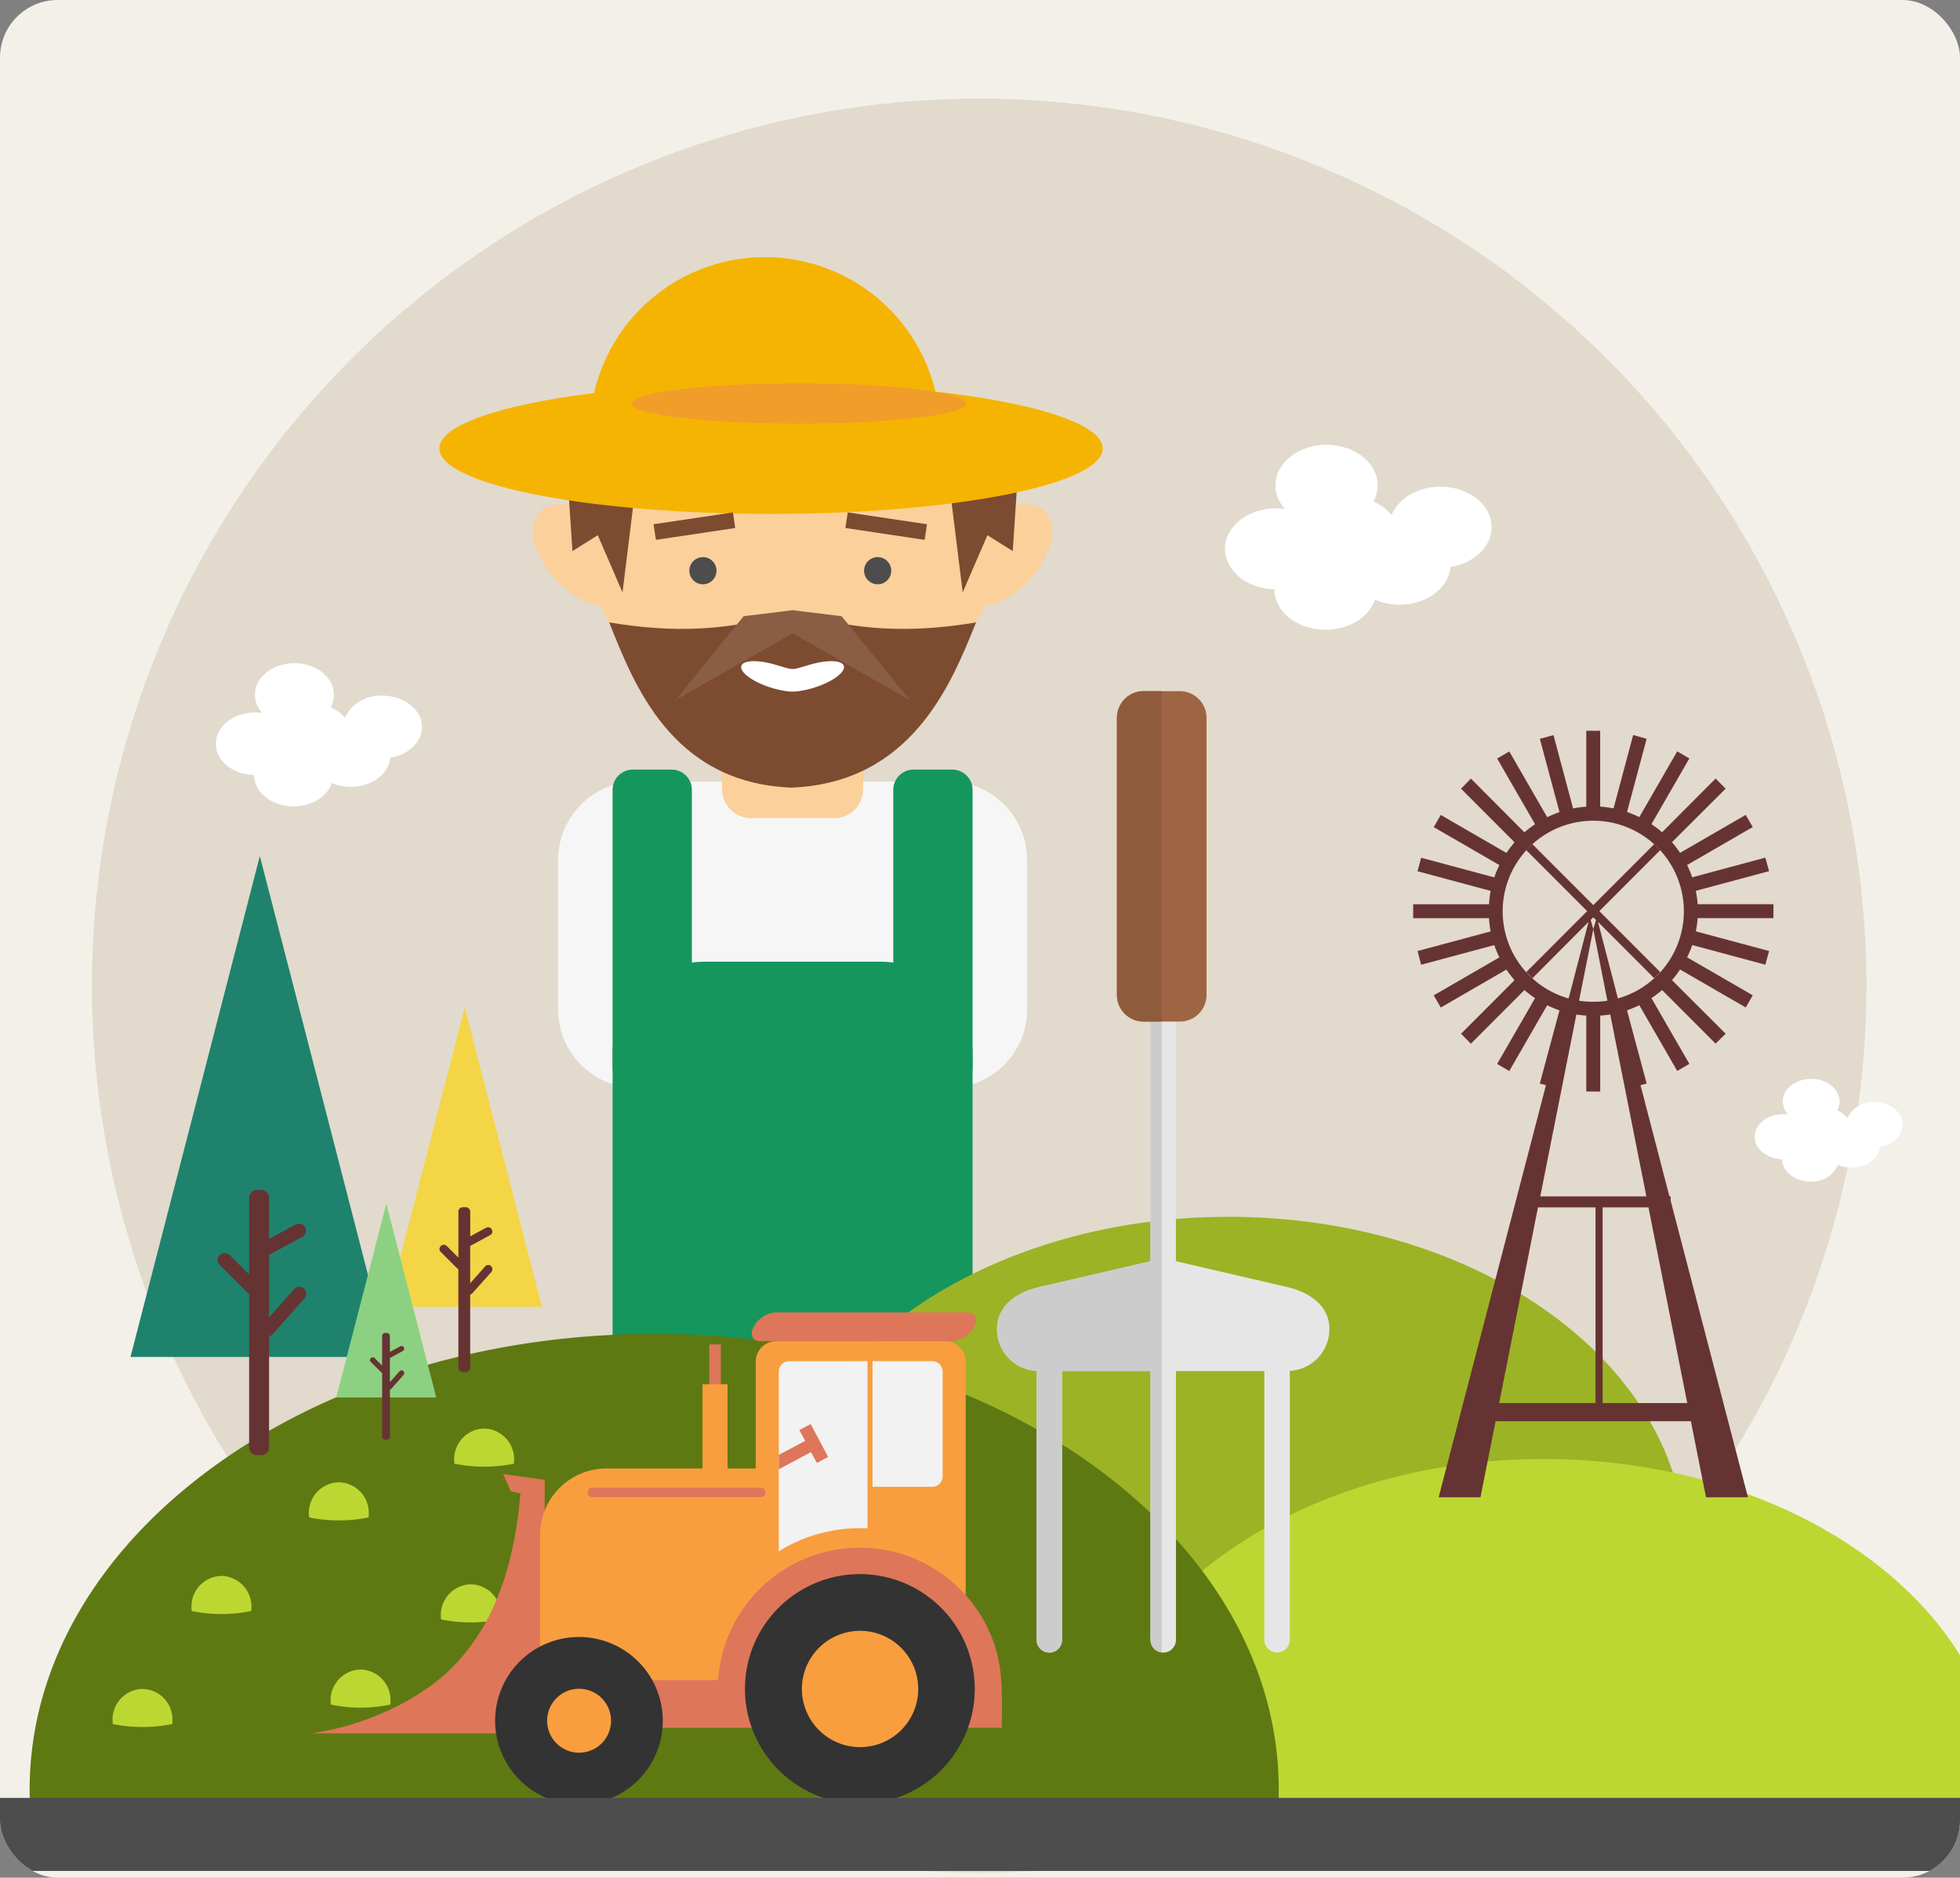 <svg xmlns="http://www.w3.org/2000/svg" xmlns:xlink="http://www.w3.org/1999/xlink" width="272" height="260.641" viewBox="0 0 272 260.641">
  <rect x="0" y="0" width="272" height="260.641" fill="#808080" stroke="none"/>
  <defs>
    <clipPath id="clip-path">
      <rect id="Rectángulo_408480" data-name="Rectángulo 408480" width="272" height="260.641" rx="8" transform="translate(205.083 549.926)" fill="#9d978d"/>
    </clipPath>
  </defs>
  <g id="Enmascarar_grupo_1098805" data-name="Enmascarar grupo 1098805" transform="translate(-205.083 -549.926)" clip-path="url(#clip-path)">
    <rect id="Rectángulo_404882" data-name="Rectángulo 404882" width="272" height="260.641" rx="8" transform="translate(205.083 549.926)" fill="#f3f0ea"/>
    <g id="Grupo_1198260" data-name="Grupo 1198260" transform="translate(191.705 560.619)">
      <g id="Grupo_1198261" data-name="Grupo 1198261" transform="translate(0 9)">
        <path id="Trazado_916415" data-name="Trazado 916415" d="M316.844,123.127A123.127,123.127,0,1,1,193.717,0,123.127,123.127,0,0,1,316.844,123.127" transform="translate(-44.45 -6)" fill="#e2dacc"/>
        <path id="Trazado_916416" data-name="Trazado 916416" d="M256.1,239.81h43.425a10.877,10.877,0,0,1,10.835,10.853v20.81a10.89,10.89,0,0,1-10.835,10.853H256.1a10.891,10.891,0,0,1-10.836-10.853v-20.81A10.878,10.878,0,0,1,256.1,239.81" transform="translate(-154.44 -151.007)" fill="#f6f6f6" fill-rule="evenodd"/>
        <path id="Trazado_916417" data-name="Trazado 916417" d="M278.456,307.314h24.458a12.8,12.8,0,0,1,12.748,12.77V367.41a12.8,12.8,0,0,1-12.748,12.77H278.456a12.8,12.8,0,0,1-12.749-12.77V320.084a12.8,12.8,0,0,1,12.749-12.77" transform="translate(-167.314 -193.514)" fill="#15965d" fill-rule="evenodd"/>
        <path id="Trazado_916418" data-name="Trazado 916418" d="M310.7,211.179H322.3a4.011,4.011,0,0,1,3.993,4v7.665a4.011,4.011,0,0,1-3.993,4H310.7a4.011,4.011,0,0,1-3.993-4v-7.665a4.01,4.01,0,0,1,3.993-4" transform="translate(-193.131 -132.978)" fill="#fbd09b" fill-rule="evenodd"/>
        <path id="Trazado_916419" data-name="Trazado 916419" d="M271.877,163.461c-11.355,0-21.276-7.187-26.745-17.936-5.7-.687-11.9-9.561-8.153-13.207.79-.791,2.121-.958,3.972-.833-.1-.854-.166-1.729-.228-2.6h62.309c-.062.875-.124,1.75-.228,2.6,1.85-.125,3.182.041,3.972.833,3.744,3.646-2.453,12.52-8.152,13.207-5.47,10.749-15.39,17.936-26.746,17.936" transform="translate(-148.506 -81.156)" fill="#fbd09b" fill-rule="evenodd"/>
        <path id="Trazado_916420" data-name="Trazado 916420" d="M258.407,128.882l-1.83,14.81-3.432-7.937-3.515,2.208-.6-9.082Z" transform="translate(-156.811 -81.156)" fill="#7d4b30" fill-rule="evenodd"/>
        <path id="Trazado_916421" data-name="Trazado 916421" d="M391.961,128.882l1.83,14.81,3.432-7.937,3.514,2.208.6-9.082Z" transform="translate(-246.815 -81.156)" fill="#7d4b30" fill-rule="evenodd"/>
        <path id="Trazado_916422" data-name="Trazado 916422" d="M269.623,61.872c13.851,1.563,23.21,4.5,23.21,7.895,0,5.02-20.61,9.082-46.024,9.082s-46.025-4.062-46.025-9.082c0-3.249,8.568-6.083,21.463-7.686a24.333,24.333,0,0,1,47.376-.208" transform="translate(-126.432 -27.208)" fill="#f5b402" fill-rule="evenodd"/>
        <path id="Trazado_916423" data-name="Trazado 916423" d="M364.263,140.539l-11-1.645-.332,2.167,11,1.646Z" transform="translate(-222.237 -87.461)" fill="#7d4b30" fill-rule="evenodd"/>
        <path id="Trazado_916424" data-name="Trazado 916424" d="M361.842,159.427a1.885,1.885,0,1,0-1.892-1.874,1.883,1.883,0,0,0,1.892,1.874" transform="translate(-226.658 -98.016)" fill="#4d4d4d" fill-rule="evenodd"/>
        <path id="Trazado_916425" data-name="Trazado 916425" d="M315.327,177.258c-8.694,1.479-17.22,1.292-25.456-1.687-8.256,2.979-16.763,3.166-25.456,1.687,3.39,8.416,8.527,22.268,25.29,22.935,16.762-.667,22.232-14.519,25.622-22.935" transform="translate(-166.5 -110.556)" fill="#7d4b30" fill-rule="evenodd"/>
        <path id="Trazado_916426" data-name="Trazado 916426" d="M318.572,195.132c2.786.812,2.121.812,4.907,0,2.517-.729,4.617-.6,4.68.313s-1.913,2.25-4.43,2.979a14.385,14.385,0,0,1-1.456.333,6.28,6.28,0,0,1-2.5,0,14.367,14.367,0,0,1-1.456-.333c-2.516-.73-4.492-2.063-4.43-2.979s2.163-1.041,4.68-.313" transform="translate(-197.655 -122.576)" fill="#fff" fill-rule="evenodd"/>
        <path id="Trazado_916427" data-name="Trazado 916427" d="M298.667,176.4l-9.483,11.665,16.284-9.291,16.285,9.291L312.269,176.4l-6.8-.833Z" transform="translate(-182.097 -110.556)" fill="#8a5d45" fill-rule="evenodd"/>
        <path id="Trazado_916428" data-name="Trazado 916428" d="M281.039,140.539l11.023-1.645.311,2.167-11,1.646Z" transform="translate(-176.968 -87.461)" fill="#7d4b30" fill-rule="evenodd"/>
        <path id="Trazado_916429" data-name="Trazado 916429" d="M296.335,159.427a1.885,1.885,0,1,0-1.872-1.874,1.883,1.883,0,0,0,1.872,1.874" transform="translate(-185.421 -98.016)" fill="#4d4d4d" fill-rule="evenodd"/>
        <path id="Trazado_916430" data-name="Trazado 916430" d="M373.708,235.31h5.387A2.807,2.807,0,0,1,381.9,238.1V276.68a2.825,2.825,0,0,1-2.807,2.812h-5.387a2.825,2.825,0,0,1-2.808-2.812V238.1a2.807,2.807,0,0,1,2.808-2.792" transform="translate(-233.553 -148.173)" fill="#15965d" fill-rule="evenodd"/>
        <path id="Trazado_916431" data-name="Trazado 916431" d="M268.515,235.31H273.9a2.807,2.807,0,0,1,2.807,2.792V276.68a2.825,2.825,0,0,1-2.807,2.812h-5.387a2.825,2.825,0,0,1-2.808-2.812V238.1a2.807,2.807,0,0,1,2.808-2.792" transform="translate(-167.314 -148.173)" fill="#15965d" fill-rule="evenodd"/>
        <path id="Trazado_916432" data-name="Trazado 916432" d="M295.924,96.119c12.811,0,23.272-1.271,23.272-2.812s-10.461-2.791-23.272-2.791-23.252,1.25-23.252,2.791,10.44,2.812,23.252,2.812" transform="translate(-171.7 -56.997)" fill="#f19d29" fill-rule="evenodd"/>
        <path id="Trazado_916433" data-name="Trazado 916433" d="M451.827,453.417a34.931,34.931,0,0,0,.27-4.188c0-25.56-28.388-46.285-63.39-46.285-35.023,0-63.412,20.725-63.412,46.285a35.013,35.013,0,0,0,.27,4.188Z" transform="translate(-204.836 -253.731)" fill="#9cb325" fill-rule="evenodd"/>
        <path id="Trazado_916434" data-name="Trazado 916434" d="M569.917,544.206a30.915,30.915,0,0,0,.271-4.187c0-25.558-28.389-46.285-63.391-46.285-35.022,0-63.39,20.727-63.39,46.285a34.849,34.849,0,0,0,.25,4.187Z" transform="translate(-279.21 -310.901)" fill="#bcd732" fill-rule="evenodd"/>
        <path id="Trazado_916435" data-name="Trazado 916435" d="M220.227,515.811a47.22,47.22,0,0,0,.353-5.728c0-34.933-38.807-63.262-86.663-63.262-47.876,0-86.684,28.329-86.684,63.262a43.49,43.49,0,0,0,.374,5.728Z" transform="translate(-29.742 -281.36)" fill="#5e7912" fill-rule="evenodd"/>
        <path id="Trazado_916436" data-name="Trazado 916436" d="M205.5,540.705a4.257,4.257,0,0,1,4.18,4.332,4.442,4.442,0,0,1-.041.542,20.7,20.7,0,0,1-8.257,0,4.366,4.366,0,0,1-.042-.542,4.253,4.253,0,0,1,4.16-4.332" transform="translate(-126.785 -340.478)" fill="#bcd732" fill-rule="evenodd"/>
        <path id="Trazado_916437" data-name="Trazado 916437" d="M82.452,579.912a4.24,4.24,0,0,1,4.159,4.333,4.824,4.824,0,0,1-.02.542,20.663,20.663,0,0,1-8.256,0,4.692,4.692,0,0,1-.041-.542,4.253,4.253,0,0,1,4.16-4.333" transform="translate(-49.3 -365.167)" fill="#bcd732" fill-rule="evenodd"/>
        <path id="Trazado_916438" data-name="Trazado 916438" d="M112.05,537.555a4.253,4.253,0,0,1,4.159,4.332,4.738,4.738,0,0,1-.041.542,20.254,20.254,0,0,1-4.118.417,20.464,20.464,0,0,1-4.139-.417,4.805,4.805,0,0,1-.02-.542,4.24,4.24,0,0,1,4.16-4.332" transform="translate(-67.938 -338.495)" fill="#bcd732" fill-rule="evenodd"/>
        <path id="Trazado_916439" data-name="Trazado 916439" d="M156.025,502.453a4.24,4.24,0,0,1,4.159,4.333,4.616,4.616,0,0,1-.02.541,20.458,20.458,0,0,1-4.139.417,20.105,20.105,0,0,1-4.118-.417,4.406,4.406,0,0,1-.041-.541,4.253,4.253,0,0,1,4.159-4.333" transform="translate(-95.629 -316.391)" fill="#bcd732" fill-rule="evenodd"/>
        <path id="Trazado_916440" data-name="Trazado 916440" d="M210.5,482.314a4.253,4.253,0,0,1,4.159,4.333,4.555,4.555,0,0,1-.021.542,20.8,20.8,0,0,1-8.277,0,4.551,4.551,0,0,1-.021-.542,4.24,4.24,0,0,1,4.16-4.333" transform="translate(-129.933 -303.71)" fill="#bcd732" fill-rule="evenodd"/>
        <path id="Trazado_916441" data-name="Trazado 916441" d="M164.169,572.656a4.239,4.239,0,0,1,4.159,4.333,4.459,4.459,0,0,1-.02.521,19.819,19.819,0,0,1-8.277,0,4.456,4.456,0,0,1-.02-.521,4.253,4.253,0,0,1,4.159-4.333" transform="translate(-100.757 -360.598)" fill="#bcd732" fill-rule="evenodd"/>
        <path id="Trazado_916442" data-name="Trazado 916442" d="M102.979,267.713l8.984,34.766,8.964,34.767h-35.9l8.985-34.767Z" transform="translate(-53.543 -168.577)" fill="#1f826d" fill-rule="evenodd"/>
        <path id="Trazado_916443" data-name="Trazado 916443" d="M119.386,401.915l2.7,2.687V393.957a1.071,1.071,0,0,1,1.061-1.083h.644a1.071,1.071,0,0,1,1.061,1.083v5.708l3.7-2a.974.974,0,0,1,.935,1.708l-4.638,2.521v8.666l3.473-3.917a.942.942,0,0,1,1.373-.062.957.957,0,0,1,.062,1.354l-4.409,4.958a.827.827,0,0,1-.5.291V428.62a1.066,1.066,0,0,1-1.061,1.062h-.644a1.066,1.066,0,0,1-1.061-1.062V407.289a.951.951,0,0,1-.229-.166l-3.848-3.833a.971.971,0,0,1,1.373-1.374" transform="translate(-74.13 -247.39)" fill="#633" fill-rule="evenodd"/>
        <path id="Trazado_916444" data-name="Trazado 916444" d="M192.027,324.526l5.365,20.768,5.345,20.768H181.3l5.365-20.768Z" transform="translate(-114.16 -204.352)" fill="#f4d546" fill-rule="evenodd"/>
        <path id="Trazado_916445" data-name="Trazado 916445" d="M201.829,404.717l1.622,1.625v-6.374a.612.612,0,0,1,.623-.625h.375a.631.631,0,0,1,.645.625v3.416l2.2-1.187a.576.576,0,0,1,.79.229.57.57,0,0,1-.228.791l-2.766,1.5V409.9l2.08-2.354a.583.583,0,0,1,.811-.041.611.611,0,0,1,.041.832l-2.641,2.957a.511.511,0,0,1-.291.168V421.59a.649.649,0,0,1-.645.646h-.375a.631.631,0,0,1-.623-.646V407.946a.917.917,0,0,1-.146-.1L201,405.551a.567.567,0,0,1,0-.813.611.611,0,0,1,.832-.021" transform="translate(-126.458 -251.464)" fill="#633" fill-rule="evenodd"/>
        <path id="Trazado_916446" data-name="Trazado 916446" d="M169.089,398.1l3.474,13.436,3.452,13.435H162.142l3.473-13.435Z" transform="translate(-102.1 -250.684)" fill="#8cd181" fill-rule="evenodd"/>
        <path id="Trazado_916447" data-name="Trazado 916447" d="M175.415,449.96l1.039,1.062V446.9a.418.418,0,0,1,.416-.417h.25a.417.417,0,0,1,.415.417v2.208l1.435-.771a.36.36,0,0,1,.5.146.351.351,0,0,1-.145.5l-1.789.979v3.353l1.331-1.52a.388.388,0,0,1,.541-.021.412.412,0,0,1,.021.541l-1.7,1.917a.557.557,0,0,1-.188.1v6.54a.417.417,0,0,1-.415.417h-.25a.418.418,0,0,1-.416-.417v-8.832c-.02,0-.062-.041-.083-.062l-1.5-1.479a.365.365,0,0,1,0-.521.411.411,0,0,1,.541-.021" transform="translate(-110.049 -281.146)" fill="#633" fill-rule="evenodd"/>
        <path id="Trazado_916448" data-name="Trazado 916448" d="M432.83,314.8h0a1.78,1.78,0,0,1,1.767,1.77V353.6l15.494,3.6c3.12.73,5.8,2.625,5.8,5.813a5.807,5.807,0,0,1-5.491,5.811v37.329a1.768,1.768,0,1,1-3.536,0V368.851H434.6v37.308a1.767,1.767,0,1,1-3.535,0V368.851H418.792v37.308a1.768,1.768,0,1,1-3.536,0V368.83a5.806,5.806,0,0,1-5.49-5.811c0-3.188,2.682-5.083,5.8-5.813l15.494-3.6V316.566a1.781,1.781,0,0,1,1.767-1.77" transform="translate(-258.027 -198.225)" fill="#e6e6e6" fill-rule="evenodd"/>
        <path id="Trazado_916449" data-name="Trazado 916449" d="M432.621,407.943a1.775,1.775,0,0,1-1.56-1.75V368.885H418.791v37.308a1.768,1.768,0,1,1-3.536,0V368.865a5.807,5.807,0,0,1-5.49-5.812c0-3.187,2.682-5.082,5.8-5.812l15.494-3.6V316.6a1.775,1.775,0,0,1,1.56-1.75Z" transform="translate(-258.026 -198.26)" fill="#ccc" fill-rule="evenodd"/>
        <path id="Trazado_916450" data-name="Trazado 916450" d="M462.994,251.76h.457a3.69,3.69,0,0,0,3.681-3.687V209.6a3.709,3.709,0,0,0-3.681-3.708H458.4a3.713,3.713,0,0,0-3.7,3.708v38.474a3.7,3.7,0,0,0,3.7,3.687h4.6Z" transform="translate(-286.318 -129.648)" fill="#9e6544" fill-rule="evenodd"/>
        <path id="Trazado_916451" data-name="Trazado 916451" d="M460.914,205.891H458.4a3.713,3.713,0,0,0-3.7,3.708v38.474a3.7,3.7,0,0,0,3.7,3.687h2.517Z" transform="translate(-286.318 -129.648)" fill="#8e5b3d" fill-rule="evenodd"/>
        <path id="Trazado_916452" data-name="Trazado 916452" d="M502.28,122.392a12.4,12.4,0,0,1,1.248.083A4.748,4.748,0,0,1,502.2,119.2c0-3.1,3.161-5.625,7.092-5.625,3.91,0,7.092,2.521,7.092,5.625a4.446,4.446,0,0,1-.6,2.25,6.743,6.743,0,0,1,2.537,1.874c.915-2.271,3.6-3.937,6.78-3.937,3.91,0,7.092,2.521,7.092,5.625,0,2.728-2.454,5-5.7,5.52-.25,2.916-3.328,5.228-7.092,5.228a8.674,8.674,0,0,1-3.41-.687c-.791,2.4-3.557,4.166-6.843,4.166-3.91,0-7.091-2.5-7.091-5.6-3.806-.1-6.864-2.584-6.864-5.625,0-3.1,3.182-5.624,7.092-5.624" transform="translate(-311.817 -71.521)" fill="#fff" fill-rule="evenodd"/>
        <path id="Trazado_916453" data-name="Trazado 916453" d="M122.478,202.261a7.111,7.111,0,0,1,.957.063,3.747,3.747,0,0,1-1.019-2.541c0-2.4,2.454-4.354,5.491-4.354,3.016,0,5.47,1.958,5.47,4.354a3.44,3.44,0,0,1-.457,1.75,5.263,5.263,0,0,1,1.975,1.458,5.482,5.482,0,0,1,5.242-3.062c3.015,0,5.469,1.958,5.469,4.353,0,2.1-1.892,3.875-4.409,4.27-.187,2.25-2.558,4.041-5.47,4.041a6.77,6.77,0,0,1-2.641-.521c-.624,1.855-2.766,3.23-5.3,3.23-3.015,0-5.469-1.959-5.491-4.354-2.932-.063-5.3-1.979-5.3-4.333,0-2.417,2.454-4.354,5.49-4.354" transform="translate(-73.667 -123.06)" fill="#fff" fill-rule="evenodd"/>
        <path id="Trazado_916454" data-name="Trazado 916454" d="M697.655,356.141a3.563,3.563,0,0,1,.687.042,2.737,2.737,0,0,1-.728-1.812c0-1.729,1.767-3.125,3.951-3.125,2.163,0,3.931,1.4,3.931,3.125a2.676,2.676,0,0,1-.333,1.25,3.646,3.646,0,0,1,1.414,1.041,3.947,3.947,0,0,1,3.764-2.187c2.163,0,3.931,1.4,3.931,3.124a3.421,3.421,0,0,1-3.161,3.062c-.146,1.625-1.85,2.9-3.93,2.9a4.65,4.65,0,0,1-1.893-.374,3.918,3.918,0,0,1-3.806,2.311c-2.183,0-3.952-1.395-3.952-3.1-2.121-.062-3.806-1.436-3.806-3.125,0-1.728,1.767-3.125,3.93-3.125" transform="translate(-436.834 -221.178)" fill="#fff" fill-rule="evenodd"/>
        <path id="Trazado_916455" data-name="Trazado 916455" d="M185.131,500.173l-5.782-.813,1.081,2.4,1.331.291c-.687,8.249-2.871,17.247-9.047,23.726-4.908,5.165-13.04,8.644-20.008,9.582h32.424Z" transform="translate(-96.159 -314.444)" fill="#de765a" fill-rule="evenodd"/>
        <rect id="Rectángulo_408478" data-name="Rectángulo 408478" width="1.601" height="6.833" transform="translate(111.807 166.918)" fill="#de765a"/>
        <path id="Trazado_916456" data-name="Trazado 916456" d="M297.589,452.409v43.724a14.756,14.756,0,0,0-29.408,1.729,12.708,12.708,0,0,0,.125,1.791H253.769a10.172,10.172,0,0,0-9.837-7.54,10.01,10.01,0,0,0-5.407,1.562V476.447a9.225,9.225,0,0,1,9.171-9.207H261.07V455.555h3.473v11.686h3.909V452.409a2.834,2.834,0,0,1,2.828-2.833h23.481a2.833,2.833,0,0,1,2.828,2.833m0,47.16v.083h-.021Z" transform="translate(-150.198 -283.095)" fill="#f99e3f" fill-rule="evenodd"/>
        <path id="Trazado_916457" data-name="Trazado 916457" d="M340.99,474.495V457.059h8.278a1.463,1.463,0,0,1,1.019.417,1.435,1.435,0,0,1,.437,1.021v14.56a1.4,1.4,0,0,1-.437,1.021,1.377,1.377,0,0,1-1.019.418Zm-.686-17.436v23.2c-.1,0-.208-.02-.333-.02h-.708a21.481,21.481,0,0,0-6.156.9,21.106,21.106,0,0,0-5.116,2.313V458.5a1.421,1.421,0,0,1,1.435-1.437Z" transform="translate(-206.534 -287.807)" fill="#f2f2f2" fill-rule="evenodd"/>
        <path id="Trazado_916458" data-name="Trazado 916458" d="M327.992,484.9v2l4.472-2.375.811,1.5,1.56-.833-2.413-4.562-1.581.833.811,1.5Z" transform="translate(-206.535 -302.648)" fill="#de765a" fill-rule="evenodd"/>
        <path id="Trazado_916459" data-name="Trazado 916459" d="M275.929,545.352h10.856a19.705,19.705,0,0,1,38.226-5.269c1.415,3.958,1.143,7.771,1.143,11.895H320.1a14.465,14.465,0,0,0,1.04-5.375,14.652,14.652,0,0,0-29.3,0,14.873,14.873,0,0,0,1.02,5.375H277.614c.02-.334.041-.646.041-.979a9.954,9.954,0,0,0-1.726-5.646" transform="translate(-173.751 -331.836)" fill="#de765a" fill-rule="evenodd"/>
        <path id="Trazado_916460" data-name="Trazado 916460" d="M256.937,504.533h23.418a.646.646,0,0,1,0,1.292H256.937a.646.646,0,1,1,0-1.292" transform="translate(-161.373 -317.701)" fill="#de765a" fill-rule="evenodd"/>
        <path id="Trazado_916461" data-name="Trazado 916461" d="M331.271,568.77A15.946,15.946,0,1,0,315.3,552.836a15.994,15.994,0,0,0,15.972,15.935" transform="translate(-198.542 -338.069)" fill="#333" fill-rule="evenodd"/>
        <path id="Trazado_916462" data-name="Trazado 916462" d="M344.71,574.287a8.072,8.072,0,1,0-8.069-8.062,8.083,8.083,0,0,0,8.069,8.062" transform="translate(-211.981 -351.46)" fill="#f99e3f" fill-rule="evenodd"/>
        <path id="Trazado_916463" data-name="Trazado 916463" d="M233.323,583.717a11.634,11.634,0,1,0-11.647-11.644,11.659,11.659,0,0,0,11.647,11.644" transform="translate(-139.588 -352.911)" fill="#333" fill-rule="evenodd"/>
        <path id="Trazado_916464" data-name="Trazado 916464" d="M245.594,588.73a4.436,4.436,0,1,0-4.43-4.437,4.441,4.441,0,0,0,4.43,4.437" transform="translate(-151.859 -365.132)" fill="#f99e3f" fill-rule="evenodd"/>
        <path id="Trazado_916465" data-name="Trazado 916465" d="M319.074,442.775h26.621a3.869,3.869,0,0,0,3.037-2c.582-1.1.146-2-.957-2H321.154a3.837,3.837,0,0,0-3.036,2c-.582,1.1-.146,2,.957,2" transform="translate(-200.154 -276.294)" fill="#de765a" fill-rule="evenodd"/>
        <path id="Trazado_916466" data-name="Trazado 916466" d="M5.075,620.752H293.681a5.072,5.072,0,1,1,0,10.145H5.075a5.072,5.072,0,1,1,0-10.145" transform="translate(0 -390.883)" fill="#4d4d4d" fill-rule="evenodd"/>
        <path id="Trazado_916467" data-name="Trazado 916467" d="M590.061,247.279,587.3,257.9a12.572,12.572,0,1,1,6.841,0l-2.766-10.624,7.8,7.812.832-.854-8.444-8.457L600,237.323l-.832-.834-8.444,8.457-8.444-8.457-.853.834,8.444,8.456-8.444,8.457.853.854Zm-5.906,22.663-14.891,57.2h5.8l2.1-10.562h27.1l2.1,10.562h5.823l-10.732-41.183v-.584h-.166l-4.013-15.436.852-.228-2.724-10.165a15.512,15.512,0,0,0,1.705-.708l5.262,9.124,1.684-.98-5.261-9.123a16.031,16.031,0,0,0,1.477-1.125l7.425,7.437,1.394-1.375-7.446-7.437a15.167,15.167,0,0,0,1.124-1.478l9.109,5.271.977-1.688-9.109-5.271a13.51,13.51,0,0,0,.707-1.708l10.149,2.73.52-1.9-10.17-2.729a12.939,12.939,0,0,0,.25-1.833h10.524v-1.937H605.2a13.691,13.691,0,0,0-.25-1.854l10.17-2.729-.52-1.876-10.149,2.73a15.579,15.579,0,0,0-.707-1.708l9.109-5.271-.977-1.687-9.109,5.27a15.313,15.313,0,0,0-1.124-1.479l7.446-7.436-1.394-1.4-7.425,7.457a13.085,13.085,0,0,0-1.477-1.125l5.261-9.124-1.684-.978-5.262,9.124a15.435,15.435,0,0,0-1.705-.709l2.724-10.165-1.872-.52-2.724,10.186a13.6,13.6,0,0,0-1.852-.25V220.741H589.75v10.541a12.869,12.869,0,0,0-1.831.25L585.2,221.345l-1.893.52,2.724,10.165a17.3,17.3,0,0,0-1.705.709l-5.262-9.124-1.684.978,5.262,9.124a15.224,15.224,0,0,0-1.477,1.125l-7.425-7.457-1.373,1.4,7.425,7.436c-.395.479-.769.958-1.124,1.479l-9.109-5.27-.977,1.687,9.108,5.271a15.662,15.662,0,0,0-.707,1.708l-10.149-2.73-.5,1.876,10.149,2.729a13.977,13.977,0,0,0-.23,1.854H565.728v1.937h10.523a13.234,13.234,0,0,0,.23,1.833l-10.149,2.729.5,1.9,10.149-2.73a17.574,17.574,0,0,0,.707,1.708l-9.108,5.271.977,1.688,9.109-5.271c.354.521.729,1,1.124,1.478l-7.425,7.437,1.373,1.375,7.425-7.437c.478.4.957.771,1.477,1.125l-5.262,9.123,1.684.98,5.262-9.124a17.392,17.392,0,0,0,1.705.708L583.3,269.714Zm6.946-22.934-.374,1.271-.374-1.271.374-.376Zm1.976,13.123c-.457.062-.915.125-1.394.146v10.54H589.75v-10.54c-.458-.021-.936-.084-1.373-.146l-5.012,25.247H598.09Zm-.4-1.916a12.012,12.012,0,0,1-1.955.146,12.271,12.271,0,0,1-1.976-.146l1.976-9.936Zm-15.016,55.847,5.386-27.163h7.986v27.163Zm26.1,0L598.381,286.9h-6.363v27.163Z" transform="translate(-356.235 -138.999)" fill="#633" fill-rule="evenodd"/>
      </g>
    </g>
  </g>
</svg>

